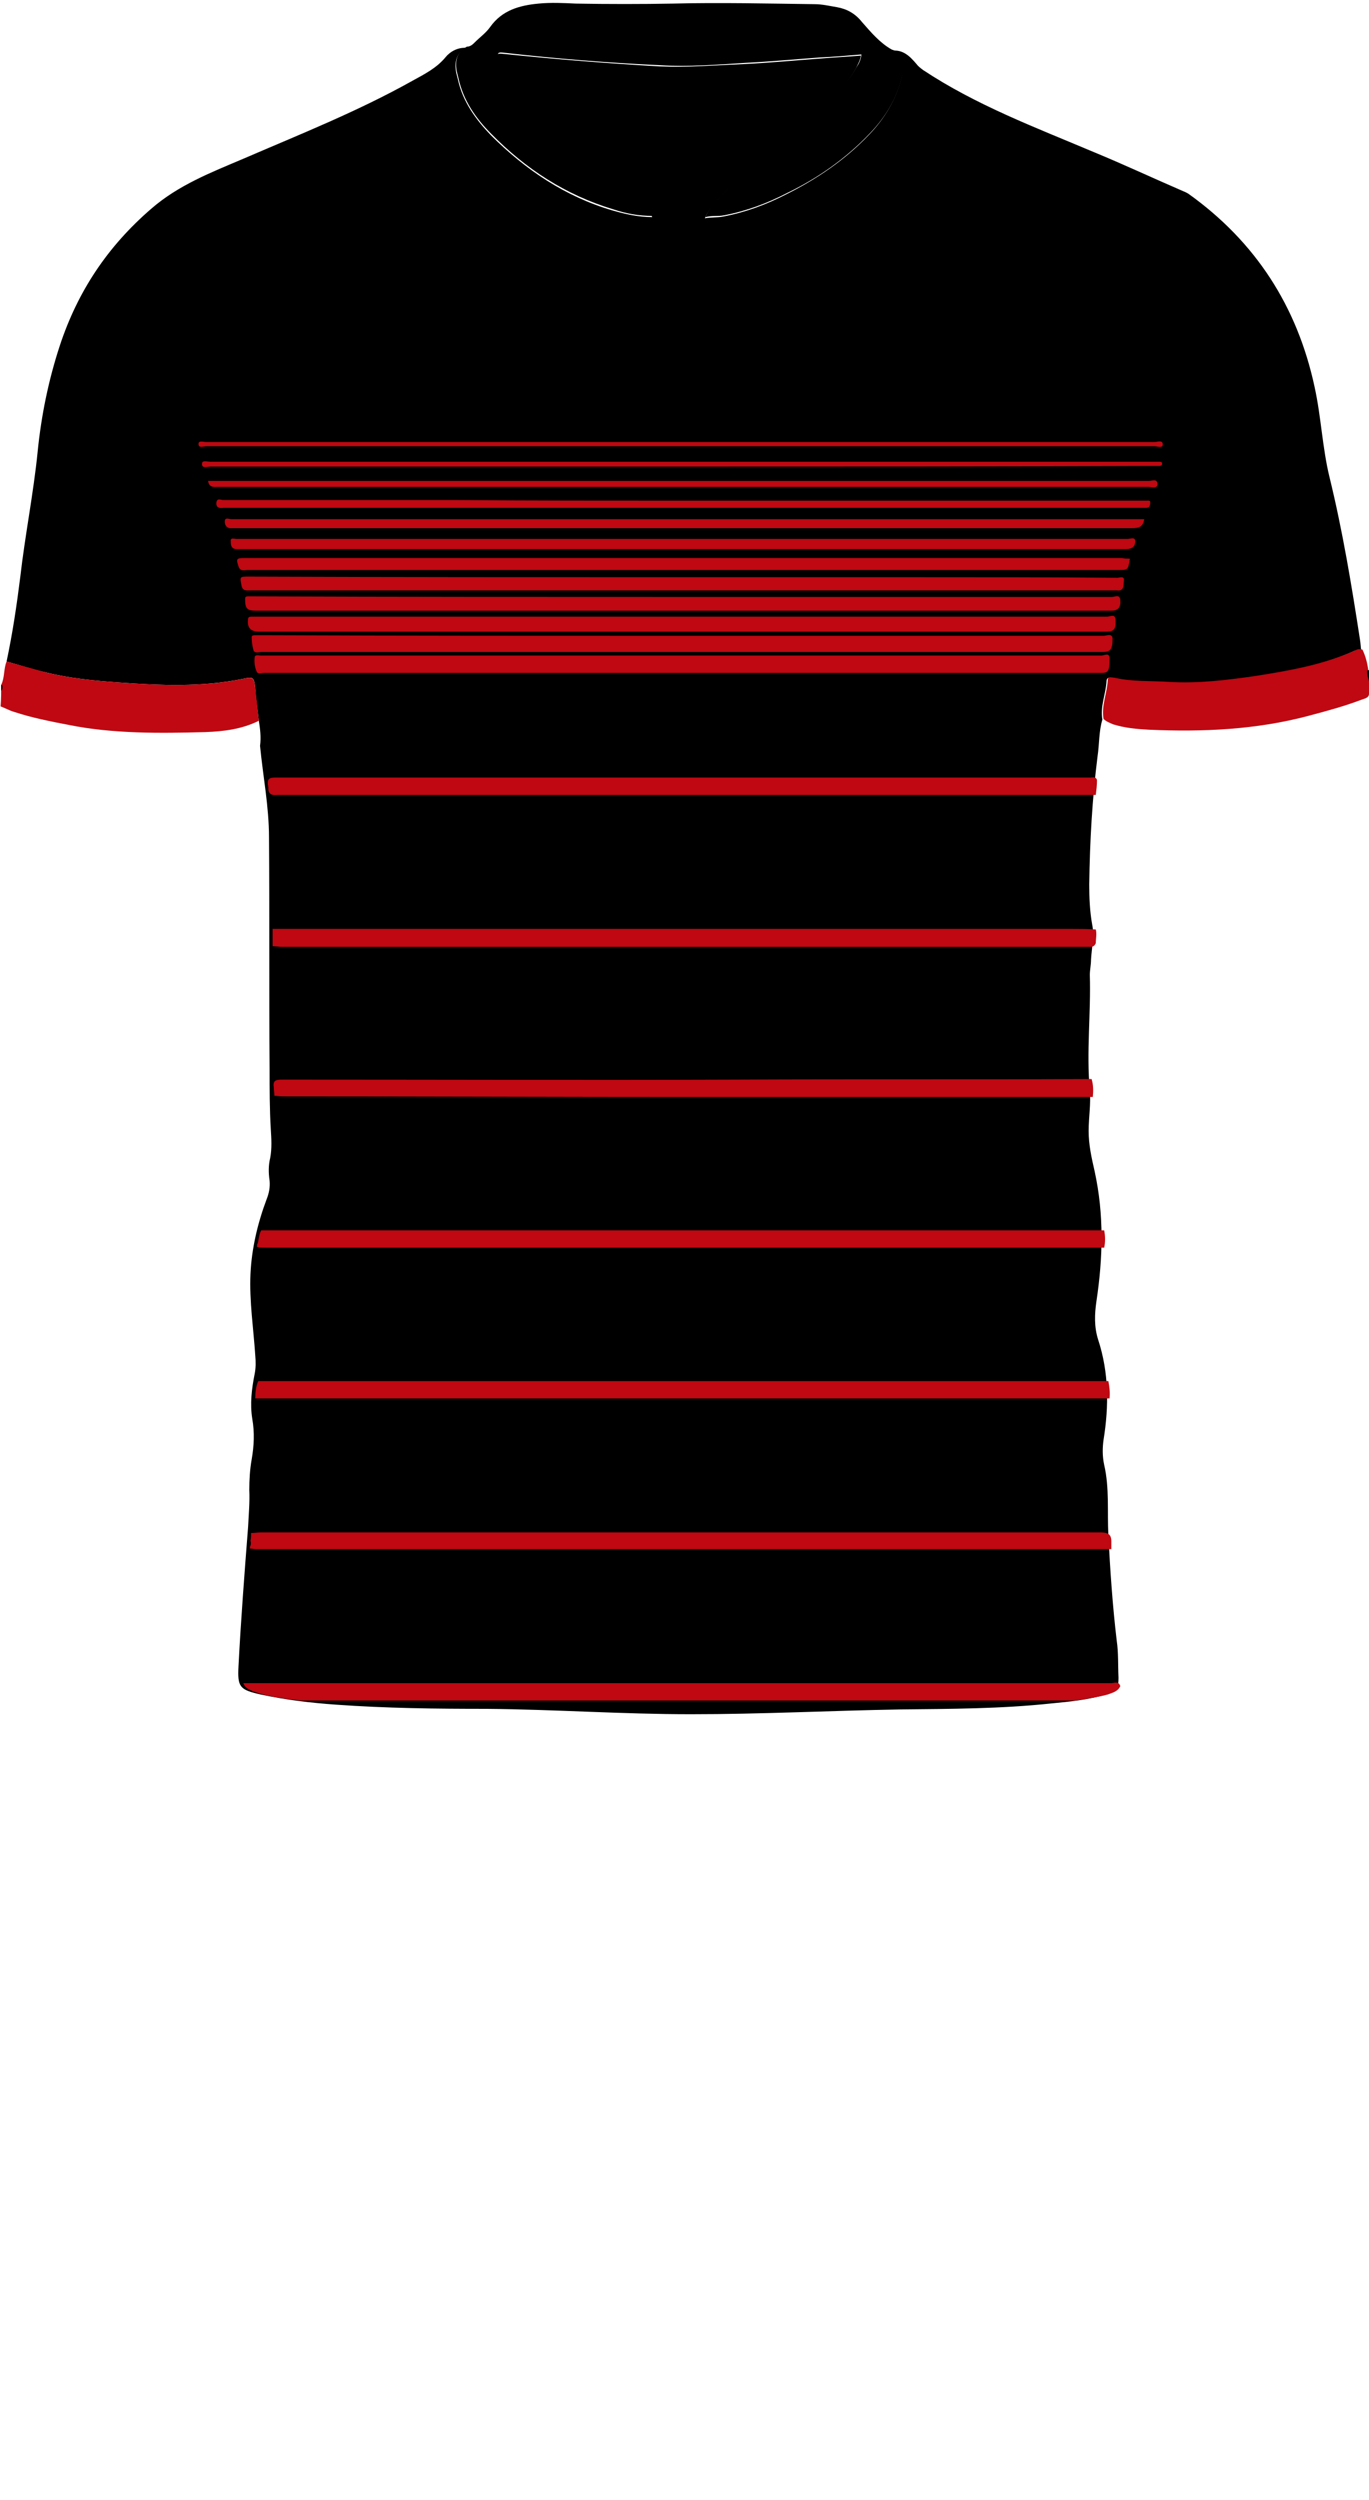 <!--?xml version="1.0" encoding="utf-8"?-->
<!-- Generator: Adobe Illustrator 24.2.3, SVG Export Plug-In . SVG Version: 6.00 Build 0)  -->
<svg version="1.1" id="Camada_1" xmlns="http://www.w3.org/2000/svg" xmlns:xlink="http://www.w3.org/1999/xlink" x="0px" y="0px" viewBox="0 0 229 418" style="enable-background:new 0 0 229 418;" xml:space="preserve">
<style type="text/css">
	.st0{fill:#D90202;}
	.st1{fill:#79D5FA;}
	.st2{fill:#9B1118;}
	.st3{fill:#0906FE;}
</style>
<g onclick="select(this)" class="" id="estampa-primaria" fill="#000000">
	<path d="M43.3,120.5c-0.2-1.8-0.5-3.6-0.6-5.4c-0.2-1.9-0.3-2-2.1-1.6c-6.9,1.4-13.8,1.1-20.7,0.6c-4.2-0.3-8.3-0.7-12.3-1.7
		c-2.2-0.5-4.3-1.2-6.5-1.8c1-4.7,1.7-9.4,2.3-14.2c0.8-7,2.2-13.9,2.9-20.9c0.6-6,1.8-11.9,3.7-17.7c3-9.1,8-16.6,15.3-22.9
		c4.6-4,10.1-6.1,15.5-8.4c9.5-4.1,19.1-7.9,28.2-13c2-1.1,4-2.1,5.5-3.9c0.8-1,2.1-1.7,3.5-1.6c-1.7,0.9-2,2.4-1.7,4.1
		c0.1,0.4,0.2,0.8,0.3,1.2c0.8,3.7,3,6.7,5.5,9.3c5.8,5.8,12.5,10.3,20.4,12.6c2.1,0.6,4.3,1.1,6.6,1.1c-0.5-1.3-1.5-2.2-2.3-3.1
		c-3.1-3.3-6.5-6.3-10-9.1c-3.7-3-7.6-5.7-10.6-9.5c-1.2-1.4-2.2-2.9-2.9-4.7c-0.4-0.9,0-1,0.8-0.9c8.7,0.9,17.4,1.6,26.2,2.1
		c4.8,0.2,9.6-0.2,14.4-0.4c4.1-0.2,8.3-0.6,12.4-0.9c2.3-0.2,4.6-0.3,6.9-0.5c-0.1,0.8-0.5,1.4-0.8,2.1c-2.5,4.4-6.1,7.6-10.1,10.6
		c-4.7,3.6-9.3,7.2-13.2,11.6c-0.7,0.8-1.5,1.7-2,2.9c1.1-0.2,2.1-0.1,3.1-0.3c3.7-0.7,7.2-2,10.5-3.7c5.2-2.6,9.9-5.8,13.9-10
		c2.6-2.7,4.5-5.9,5.4-9.5c0.6-2.5-0.3-4.1-1.7-4.5c1.9-0.3,3.1,0.9,4.2,2.2c0.3,0.4,0.7,0.7,1.1,1c8.9,5.9,18.8,9.6,28.5,13.7
		c5.1,2.1,10,4.4,15.1,6.6c0.3,0.1,0.6,0.3,0.8,0.4c11.2,8,18.2,18.8,21.1,32.3c1.1,5,1.3,10.2,2.5,15.1c2.2,9,3.7,18.1,5.1,27.2
		c0.1,0.6,0.1,1.1,0.2,1.7c-0.4,0-0.7,0-1.1,0.1c-5.3,2.4-11,3.5-16.7,4.3c-4.9,0.7-9.7,1.3-14.6,1c-3-0.2-6.1,0-9.1-0.7
		c-0.4-0.1-1-0.3-1.1,0.4c-0.1,2.2-1.1,4.3-0.7,6.5c-0.6,2-0.5,4.1-0.8,6.1c-0.9,7.1-1.3,14.3-1.4,21.5c0,2.2,0.1,4.5,0.5,6.7
		c0.4,1.9-0.1,3.9-0.2,5.9c0,0.8-0.2,1.7-0.2,2.5c0.2,6.4-0.6,12.9,0,19.3c0.2,2.3-0.2,4.5-0.2,6.8c0,2.3,0.5,4.5,1,6.7
		c1.6,7.3,1.4,14.5,0.3,21.8c-0.3,2.1-0.4,4.2,0.3,6.4c1.8,5.5,1.8,11.1,0.9,16.7c-0.2,1.4-0.2,2.8,0.1,4.2
		c0.9,3.9,0.5,7.8,0.7,11.7c0.3,5.9,0.7,11.8,1.4,17.7c0.3,2,0.2,4.1,0.3,6.2c0,1.7-0.3,2.2-2.1,2.8c-3,0.9-6.1,1.2-9.2,1.5
		c-8.4,0.9-16.8,0.9-25.2,1c-11.7,0.2-23.3,0.8-35,0.8c-11.4,0-22.8-0.8-34.2-0.9c-8.4,0-16.8-0.1-25.2-0.7
		c-4.2-0.3-8.4-0.8-12.6-1.7c-3.5-0.8-3.9-1.2-3.7-4.8c0.4-7.7,1-15.5,1.6-23.2c0.1-2.1,0.3-4.2,0.2-6.2c0-1.7,0.1-3.4,0.4-5.1
		c0.4-2.3,0.5-4.5,0.1-6.8c-0.4-2.5-0.1-5,0.4-7.5c0.2-1,0.2-2,0.1-3.1c-0.3-4.5-1-9.1-0.8-13.6c0.2-4.3,1.2-8.5,2.7-12.5
		c0.4-1,0.6-2,0.5-3.1c-0.2-1.3-0.2-2.6,0.1-3.8c0.3-1.6,0.2-3.2,0.1-4.8c-0.2-3.3-0.2-6.7-0.2-10.1c-0.1-12.9,0-25.8-0.1-38.7
		c0-5.1-1-10.2-1.5-15.3C43.7,123.2,43.5,121.8,43.3,120.5z"></path>
</g>
<g onclick="select(this)" class="" id="gola-primaria" fill="#000000">
	<path d="M149.2,8.3c1.5,0.4,2.3,2,1.7,4.5c-0.9,3.7-2.8,6.8-5.4,9.5c-4,4.2-8.7,7.5-13.9,10c-3.3,1.7-6.8,3-10.5,3.7
		c-1,0.2-2,0-3.1,0.3c0.5-1.2,1.2-2.1,2-2.9c3.9-4.4,8.5-8.1,13.2-11.6c3.9-3,7.6-6.3,10.1-10.6c0.4-0.6,0.7-1.2,0.8-2.1
		c-2.3,0.2-4.6,0.4-6.9,0.5c-4.1,0.3-8.3,0.7-12.4,0.9c-4.8,0.3-9.6,0.7-14.4,0.4c-8.7-0.4-17.5-1.1-26.2-2.1
		c-0.8-0.1-1.1,0-0.8,0.9c0.7,1.7,1.7,3.2,2.9,4.7c3,3.8,6.9,6.5,10.6,9.5c3.5,2.8,6.9,5.8,10,9.1c0.8,0.9,1.8,1.8,2.3,3.1
		c-2.4,0-4.5-0.4-6.6-1.1c-8-2.4-14.7-6.8-20.4-12.6c-2.6-2.6-4.7-5.6-5.5-9.3c-0.1-0.4-0.2-0.8-0.3-1.2c-0.3-1.7,0-3.2,1.7-4.1
		c0.6,0,1-0.4,1.3-0.7c0.9-0.9,1.9-1.6,2.6-2.6c2-2.8,4.9-3.6,8.1-3.9c2.1-0.2,4.1-0.1,6.2,0c5.4,0.1,10.9,0.1,16.3,0
		c7.9-0.2,15.8,0,23.7,0.1c1.2,0,2.5,0.3,3.7,0.5c1.7,0.3,3.1,1.1,4.2,2.5C145.7,5.4,147.2,7.2,149.2,8.3z"></path>
</g>
<g onclick="select(this)" class="" id="detalhe-punho" fill="#bf0811">
	<path d="M0.2,114.5c0.6-1.2,0.4-2.7,0.9-3.9c2.2,0.6,4.3,1.2,6.5,1.8c4,1,8.1,1.4,12.3,1.7c6.9,0.5,13.9,0.8,20.7-0.6
		c1.8-0.4,1.9-0.2,2.1,1.6c0.2,1.8,0.4,3.6,0.6,5.4c-2.8,1.4-5.9,1.8-9,1.9c-7.6,0.2-15.3,0.3-22.8-1.2c-3.1-0.6-6.2-1.2-9.2-2.2
		c-0.7-0.2-1.4-0.6-2.2-0.9C0.2,116.9,0.2,115.7,0.2,114.5z"></path>
	<path d="M184.6,120.2c-0.4-2.2,0.6-4.3,0.7-6.5c0-0.7,0.7-0.4,1.1-0.4c3,0.7,6,0.5,9.1,0.7c4.9,0.3,9.8-0.3,14.6-1
		c5.7-0.9,11.4-1.9,16.7-4.3c0.3-0.2,0.7-0.2,1.1-0.1c1.1,2.3,1.2,4.8,1.1,7.4c0,0.7-0.8,0.8-1.3,1c-2.9,1.1-5.9,1.9-8.9,2.7
		c-8.7,2.3-17.6,2.7-26.6,2.3c-2-0.1-4.1-0.3-6-0.9C185.5,120.8,185,120.6,184.6,120.2z"></path>
</g>
<path d="M228.7,112.1c0.1,0,0.2,0,0.3-0.1c0,0.6,0,1.3,0,1.9C228.9,113.4,228.6,112.8,228.7,112.1z"></path>
<path d="M0.2,114.5c0.1,0,0.1,0.1,0.2,0.1c0,0.3,0.1,0.6-0.2,0.9C0.2,115.1,0.2,114.8,0.2,114.5z"></path>
<path d="M43.7,122.7c0.2,0.2,0.2,0.5,0.1,0.7C43.6,123.2,43.6,123,43.7,122.7z"></path>
<path d="M43.9,125.2c0.2,0.1,0.2,0.3,0,0.4C43.8,125.5,43.8,125.3,43.9,125.2z"></path>
<path d="M44.2,127.3c0.2,0.1,0.2,0.1,0,0.2C44.2,127.5,44.1,127.5,44.2,127.3C44.1,127.4,44.1,127.3,44.2,127.3z"></path>
<path d="M39.4,93.4c-0.1-0.1-0.1-0.3-0.2-0.4c0,0,0.1,0,0.1,0C39.3,93.1,39.3,93.2,39.4,93.4
	C39.4,93.4,39.4,93.4,39.4,93.4z"></path>
<path d="M38.4,90C38.4,90,38.4,90,38.4,90C38.3,90,38.4,90,38.4,90C38.4,90,38.4,90,38.4,90z"></path>
<g onclick="select(this)" class="" id="estampa-secundaria" fill="#bf0811">
	<path d="M43.2,230.9c6.5,0,12.9,0,19.4,0c3.4,0,6.8,0,10.2,0c37.2,0,74.3,0,111.5,0c0.4,0,0.7,0,1.1,0
		c0.2,1,0.3,1.9,0.2,2.9c-0.5,0-1,0-1.6,0c-46.6,0-93.2,0-139.7,0c-0.5,0-1,0-1.6,0C42.7,232.8,42.8,231.8,43.2,230.9z"></path>
	<path d="M43.7,205.7c2.8,0,5.7,0,8.5,0c43.6,0,87.1,0,130.7,0c0.6,0,1.2,0,1.8,0c0.2,1,0.2,2,0,2.9c-0.5,0-1,0-1.6,0
		c-46.2,0-92.4,0-138.5,0c-0.5,0-1,0-1.6-0.1c0-0.1,0-0.2,0-0.3c0-0.1,0-0.2,0.1-0.3C43.3,207.2,43.3,206.4,43.7,205.7z"></path>
	<path d="M42,256.3c0.6,0,1.1-0.1,1.7-0.1c46.8,0,93.5,0,140.3,0c1.2,0,1.9,0.2,1.9,1.5c0,0.4,0,0.9,0,1.3
		c-47.7,0-95.4,0-143.1,0c-0.3,0-0.6-0.1-1-0.1c0-0.1,0-0.2,0-0.3c0.2-0.3,0.2-0.7,0.1-1C42,257.2,42,256.7,42,256.3z"></path>
	<path d="M40.7,281.4c48.4,0,96.8,0,145.2,0c0.5,0,1.2-0.4,1.5,0.5c-0.4,0.9-1.3,1.1-2.1,1.4c-1.8,0.5-3.6,0.7-5.4,1
		c-1.1,0-2.2,0-3.4,0c-40.9,0-81.9,0-122.8,0c-1.2,0-2.3,0-3.5,0c-2.6-0.3-5.3-0.6-7.8-1.5C41.8,282.5,41,282.3,40.7,281.4z"></path>
	<path d="M183.3,132.9c-0.5,0-1,0-1.4,0c-45.1,0-90.3,0-135.4,0c-0.6,0-1.4,0.2-1.6-0.8c0-0.3,0-0.6-0.1-0.9
		c-0.1-1,0.3-1.2,1.2-1.2c43,0,86,0,129,0c2.5,0,5,0,7.4,0c0.4,0,0.9-0.2,1.1,0.4C183.5,131.3,183.4,132.1,183.3,132.9z"></path>
	<path d="M182.8,183.4c-21.9,0-43.8,0-65.7,0c-23.3,0-46.6-0.1-69.9-0.1c-0.4,0-0.9-0.1-1.3-0.1c0-0.5-0.1-0.9-0.1-1.4
		c-0.2-1.2,0.4-1.3,1.4-1.3c25.3,0,50.7,0.1,76,0c19.8-0.1,39.6,0,59.4-0.1C182.9,181.4,182.9,182.4,182.8,183.4z"></path>
	<path d="M45.6,155.3c0.5,0,1,0,1.6,0c44,0,88,0,132,0c1.4,0,2.7,0,4.1,0.1c0.2,0.8,0,1.5,0,2.3
		c-0.2,0.4-0.4,0.6-0.9,0.6c-0.8,0-1.7,0-2.5,0c-44.2,0-88.4,0-132.6,0c-0.6,0-1.1-0.1-1.7-0.1C45.6,157.1,45.6,156.2,45.6,155.3z"></path>
	<path d="M114.1,106.3c23.5,0,47,0,70.5,0c0.5,0,1.5-0.5,1.5,0.5c0,1.8-0.4,2.2-1.6,2.2c-38.7,0-77.3,0-116,0
		c-8.3,0-16.6,0-24.8,0c-0.4,0-1.1,0.3-1.3-0.3c-0.2-0.7-0.3-1.5-0.3-2.2c0-0.3,0.4-0.3,0.6-0.3c0.6,0,1.1,0,1.7,0
		C67.6,106.3,90.8,106.3,114.1,106.3C114.1,106.3,114.1,106.3,114.1,106.3z"></path>
	<path d="M114.1,109.6c23.4,0,46.8,0,70.2,0c0.4,0,1.3-0.6,1.3,0.5c0,2.1-0.2,2.4-1.4,2.4c-38,0-76.1,0-114.1,0
		c-8.6,0-17.3,0-25.9,0c-0.5,0-1.1,0.3-1.3-0.3c-0.3-0.7-0.4-1.6-0.3-2.3c0-0.5,0.7-0.3,1-0.3c4.3,0,8.6,0,12.8,0
		C75.6,109.6,94.8,109.6,114.1,109.6z"></path>
	<path d="M114.3,96.5c13.1,0,26.2,0,39.4,0c11.1,0,22.2,0,33.2,0.1c0.4,0,1.2-0.4,1.1,0.5c-0.1,0.7,0.1,1.8-1.2,1.6
		c-0.2,0-0.4,0-0.6,0c-33,0-65.9,0-98.9,0c-15.1,0-30.2,0-45.4,0c-0.6,0-1.3,0.2-1.5-0.8c-0.3-1.5-0.3-1.5,1.2-1.5
		C65.9,96.5,90.1,96.5,114.3,96.5z"></path>
	<path d="M114.2,99.8c23.9,0,47.8,0,71.8,0c0.5,0,1.3-0.5,1.4,0.5c0.1,1.3-0.4,1.8-1.5,1.8c-15.3,0-30.6,0-46,0
		c-32.4,0-64.7,0-97.1,0c-1.5,0-1.8-0.4-1.8-1.9c0-0.4,0.1-0.5,0.5-0.5c0.4,0,0.7,0,1.1,0C66.4,99.8,90.3,99.8,114.2,99.8
		C114.2,99.8,114.2,99.8,114.2,99.8z"></path>
	<path d="M114.2,103.1c23.7,0,47.3,0,71,0c0.5,0,1.4-0.6,1.4,0.6c0.1,1.5-0.3,1.9-1.5,1.9c-28.1,0-56.1,0-84.2,0
		c-19.2,0-38.4,0-57.6,0c-1.4,0-2-0.7-1.8-2.1c0-0.3,0.2-0.4,0.5-0.4c0.4,0,0.7,0,1.1,0C66.8,103.1,90.5,103.1,114.2,103.1
		C114.2,103.1,114.2,103.1,114.2,103.1z"></path>
	<path d="M114.3,90.1c24.8,0,49.5,0,74.3,0c0.5,0,1.3-0.4,1.3,0.4c0,0.8-0.5,1.3-1.5,1.3c-24.7,0-49.4,0-74.2,0
		c-24.5,0-49,0-73.6,0c-0.3,0-0.6,0-1,0c-1,0-1-0.8-1-1.3c-0.1-0.7,0.6-0.4,1-0.4c22.5,0,45,0,67.6,0
		C109.6,90.1,112,90.1,114.3,90.1C114.3,90.1,114.3,90.1,114.3,90.1z"></path>
	<path d="M189,93.4c-0.3,1.9-0.3,1.9-2,1.9c-32.8,0-65.6,0-98.4,0c-15.7,0-31.4,0-47.2,0c-0.5,0-1.2,0.3-1.5-0.6
		c-0.4-1.2-0.4-1.4,0.9-1.4c37.8,0,75.5,0,113.3,0c11.2,0,22.4,0,33.6,0C188.1,93.4,188.5,93.4,189,93.4z"></path>
	<path d="M191.4,86.8c-0.2,1.3-0.9,1.5-2,1.5c-33.5,0-66.9,0-100.4,0c-16.5,0-33,0-49.4,0c-0.3,0-0.6,0-0.8,0
		c-0.9,0.1-1.2-0.5-1.2-1.1c0-0.8,0.7-0.4,1.1-0.4c14,0,28.1,0,42.1,0c36.4,0,72.8,0,109.2,0C190.4,86.8,190.9,86.8,191.4,86.8z"></path>
	<path d="M114.4,83.7c25.4,0,50.9,0,76.3,0c0.4,0,0.7,0,1.1,0c0.3,0,0.7-0.1,0.6,0.4c0,0.3-0.1,0.8-0.6,0.8
		c-0.4,0-0.8,0-1.2,0c-50.9,0-101.8,0-152.6,0c-0.2,0-0.4,0-0.6,0c-0.7,0.1-1.3,0-1.2-0.9c0.1-0.8,0.8-0.4,1.1-0.4
		c12.9,0,25.8,0,38.8,0C88.9,83.7,101.7,83.7,114.4,83.7z"></path>
	<path d="M34.8,80.4c0.5,0,1,0,1.4,0c52,0,104,0,156,0c0.5,0,1.3-0.4,1.4,0.4c0.1,1-0.9,0.6-1.5,0.6
		c-51.9,0-103.7,0-155.6,0C35.8,81.4,35,81.6,34.8,80.4z"></path>
	<path d="M113.8,74.6c-26.4,0-52.9,0-79.3,0c-0.5,0-1.3,0.4-1.3-0.4c0-0.6,0.9-0.3,1.3-0.3c52.9,0,105.7,0,158.6,0
		c0.5,0,1.4-0.4,1.4,0.4c0,0.7-0.9,0.3-1.4,0.3C166.7,74.6,140.3,74.6,113.8,74.6z"></path>
	<path d="M114.1,78c-26.3,0-52.6,0-78.9,0c-0.5,0-1.5,0.4-1.4-0.5c0-0.6,0.9-0.3,1.4-0.3c52.1,0,104.2,0,156.3,0
		c0.8,0,1.6,0,2.4,0c0.2,0,0.5,0,0.5,0.3c0,0.3-0.2,0.4-0.5,0.4c-0.4,0-0.7,0-1.1,0C166.5,78,140.3,78,114.1,78z"></path>
</g>
</svg>
